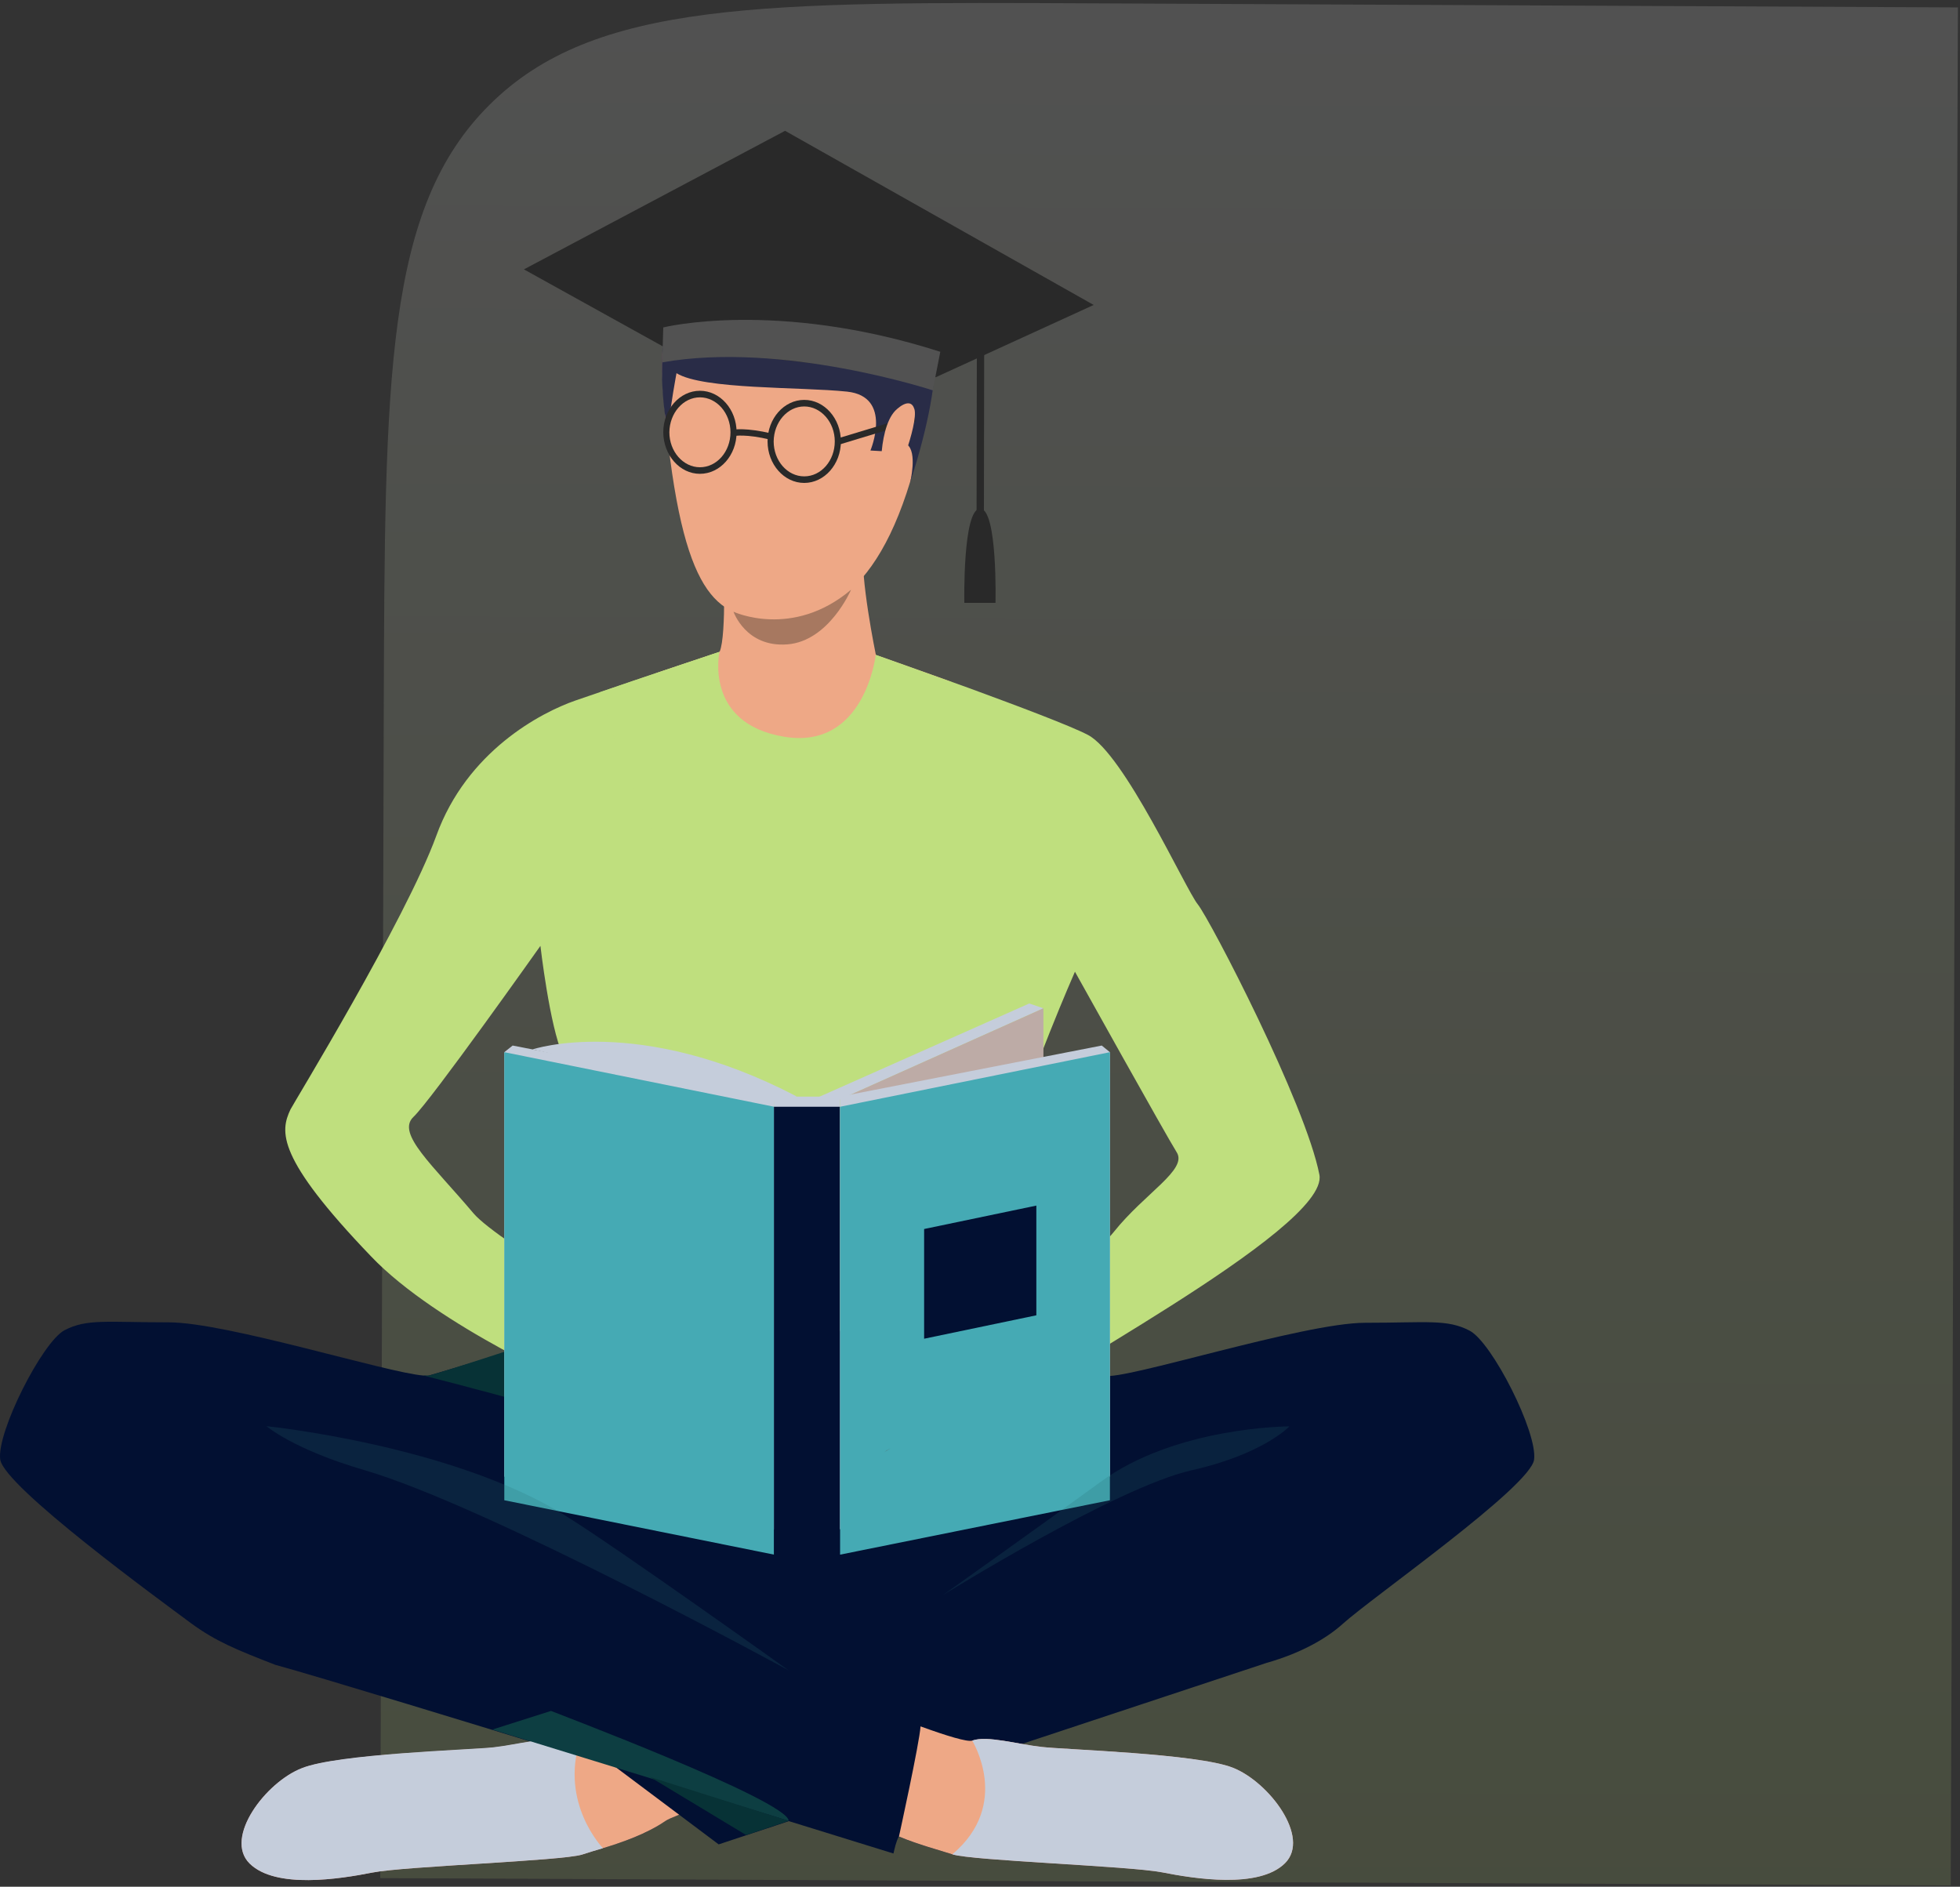 <svg width="884" height="851" viewBox="0 0 884 851" fill="none" xmlns="http://www.w3.org/2000/svg">
<rect x="0" y="0" width="884" height="851" fill="#333333" stroke="none"/>
<g style="mix-blend-mode:luminosity" opacity="0.15">
<path d="M173.092 320.55C173.547 169.464 173.774 93.92 220.875 47.182C267.976 0.444 343.518 0.801 494.604 1.515L883.065 3.352L879.807 850.404L171.51 847.104L173.092 320.55Z" fill="url(#paint0_linear_402_931)"/>
</g>
<path d="M0.094 658.261C1.747 670.493 72.399 721.905 86.272 732.225C97.48 740.443 107.127 744.266 124.032 750.86C162.343 761.371 402.962 836.004 402.962 836.004C403.605 833.424 403.973 831.226 405.351 828.359C414.354 832.086 423.542 834.475 429.422 836.386C438.426 839.253 509.444 841.642 524.052 844.509C538.568 847.376 567.693 852.058 579.452 840.4C591.212 828.742 572.194 803.705 555.933 797.302C539.671 790.9 480.32 789.179 469.755 787.937C459.097 786.79 445.132 782.681 438.426 785.07C436.312 785.835 426.941 782.968 415.089 778.668C415.365 774.176 415.457 771.31 415.457 771.31L352.248 752.389L363.916 635.996C363.916 635.996 336.445 528.299 226.656 610.481C226.656 610.481 202.125 617.935 193.765 620.324C193.213 620.515 192.203 620.515 190.916 620.419C174.195 619.081 102.166 596.433 76.165 596.433C48.144 596.433 39.232 594.713 29.126 599.969C19.112 605.225 -1.56 646.03 0.094 658.261Z" fill="#021032"/>
<path d="M112.547 840.496C124.307 852.155 153.431 847.472 167.947 844.606C182.464 841.739 253.574 839.35 262.578 836.483C271.582 833.616 288.303 829.507 300.063 821.384C300.981 820.715 303.186 819.76 306.31 818.517L324.134 831.896L571.367 750C586.159 745.796 597.919 739.393 605.728 732.322C618.59 720.663 690.252 670.589 691.906 658.358C693.56 646.126 672.888 605.321 662.782 600.161C652.676 594.905 643.764 596.625 615.742 596.625C587.721 596.625 506.596 622.809 498.143 620.516C494.285 619.464 486.383 615.26 478.942 611.055C469.938 605.99 461.577 600.734 461.577 600.734C341.314 544.927 327.992 636.283 327.992 636.283L335.067 749.045C335.067 749.045 325.052 754.205 312.006 760.703L252.38 778.191L260.189 784.02C256.79 785.167 254.401 785.645 253.482 785.358C246.776 783.064 232.811 787.078 222.153 788.225C211.496 789.371 152.145 791.091 135.975 797.59C119.897 803.801 100.879 828.838 112.547 840.496Z" fill="#021032"/>
<path d="M479.125 610.865C470.856 611.439 414.813 645.267 401.491 653.294C421.704 642.305 498.327 620.326 498.327 620.326C494.56 619.275 486.659 615.165 479.125 610.865Z" fill="#323657"/>
<path d="M191.009 620.421C191.009 620.421 287.569 644.789 305.209 655.014C304.382 654.44 254.311 614.878 228.035 609.527C228.035 609.527 202.218 618.032 193.857 620.325C193.214 620.516 192.295 620.516 191.009 620.421Z" fill="#073236"/>
<path d="M112.547 840.496C124.307 852.154 153.431 847.472 167.947 844.605C182.464 841.738 253.574 839.349 262.578 836.482C265.15 835.622 268.366 834.667 271.949 833.616C280.769 830.94 291.702 827.117 300.063 821.384C300.981 820.715 303.186 819.759 306.31 818.517L261.567 784.975L260.281 784.02C256.882 785.166 254.493 785.644 253.574 785.357C246.867 783.064 232.903 787.077 222.245 788.224C211.588 789.371 152.237 791.091 136.067 797.589C119.897 803.801 100.879 828.837 112.547 840.496Z" fill="#EEA886"/>
<path d="M112.547 840.496C124.307 852.155 153.431 847.472 167.947 844.605C182.464 841.739 253.574 839.35 262.578 836.483C265.15 835.623 268.366 834.667 271.949 833.616C271.949 833.616 252.38 813.453 261.659 784.88L260.373 783.924C256.974 785.071 254.585 785.549 253.666 785.262C246.959 782.969 232.994 786.982 222.337 788.129C211.68 789.276 152.329 790.996 136.159 797.494C119.897 803.801 100.879 828.838 112.547 840.496Z" fill="#C5CDDB"/>
<path d="M454.596 636.569C454.505 636.856 454.505 637.143 454.688 637.238C455.789 638.098 455.606 637.716 454.596 636.569Z" fill="#E55353"/>
<path d="M131.013 500.395C131.932 498.388 182.922 414.964 196.795 376.931C210.576 338.898 243.835 321.41 259.545 315.963C265.149 314.052 275.072 310.612 285.637 307.076C304.564 300.673 325.235 293.793 325.235 293.793H390.558C390.558 293.793 413.159 301.724 437.23 310.421C459.372 318.543 482.708 327.335 490.609 331.444C507.054 339.949 534.617 400.917 540.221 407.893C545.825 414.868 588.914 497.911 595.07 529.828C599.939 554.578 458.545 627.204 454.686 636.474C450.184 631.313 429.604 610.768 429.604 610.768C429.604 610.768 436.219 606.468 445.499 600.065C407.646 601.881 315.037 598.441 301.807 599.205C299.143 599.301 296.203 599.301 293.263 599.014C289.129 602.072 262.669 626.44 262.669 626.44C262.669 626.44 197.346 598.249 167.303 566.619C124.49 521.992 126.328 510.334 131.013 500.395ZM502.369 555.629C516.333 538.142 535.627 527.63 530.758 519.794C525.888 512.054 484.821 438.281 484.821 438.281C484.821 438.281 463.506 486.826 457.534 512.054C451.562 537.282 452.022 548.845 454.594 556.681C456.891 563.752 458.637 568.53 460.658 589.458C477.471 577.608 496.029 563.656 502.369 555.629ZM213.608 547.316C219.12 553.814 240.803 568.148 260.372 579.997C261.842 565.95 264.139 543.78 264.323 535.753C264.69 523.712 259.821 489.119 253.849 475.932C247.877 462.744 243.743 426.622 243.743 426.622C243.743 426.622 194.314 496.477 186.413 503.835C178.696 511.289 195.049 525.337 213.608 547.316Z" fill="#BFDF7E"/>
<path d="M378.895 494.619H349.07V689.815H378.895V494.619Z" fill="#C5CDDB"/>
<path d="M227.451 474.576V666.03L349.15 689.733V494.619L231.209 471.582L227.451 474.576Z" fill="#C5CDDB"/>
<path d="M227.451 676.675L349.15 701.21V499.193L227.451 474.575V676.675Z" fill="#45AAB4"/>
<path d="M378.895 499.193H349.07V701.21H378.895V499.193Z" fill="#021032"/>
<path d="M366.501 496.032L464.212 452.618L470.609 454.78L373.058 498.527L366.501 496.032Z" fill="#C5CDDB"/>
<path d="M470.609 454.781V478.234L378.895 495.866L470.609 454.781Z" fill="#BDABA6"/>
<path d="M500.594 474.576V666.03L378.895 689.733V494.619L496.916 471.582L500.594 474.576Z" fill="#C5CDDB"/>
<path d="M500.594 676.675L378.895 701.21V499.193L500.594 474.575V676.675Z" fill="#45AAB4"/>
<path d="M467.411 593.257L416.796 603.82V554.334L467.411 543.772V593.257Z" fill="#021032"/>
<path d="M240.164 473.328C240.164 473.328 287.901 457.193 359.305 494.536L346.511 497.28L240.164 473.328Z" fill="#C5CDDB"/>
<path opacity="0.2" d="M425.195 719.515C425.195 719.515 503.38 670.78 537.557 663.135C569.805 655.872 581.565 643.354 581.565 643.354C581.565 643.354 530.207 643.354 496.121 668.582C472.877 685.591 425.195 719.515 425.195 719.515Z" fill="#276C71"/>
<g opacity="0.2">
<path d="M355.737 753.441C355.737 753.441 219.764 679.19 164.18 663.04C132.391 653.771 120.172 643.259 120.172 643.259C120.172 643.259 204.237 651.764 255.411 683.873C279.757 699.067 355.737 753.441 355.737 753.441Z" fill="#276C71"/>
</g>
<path d="M405.443 828.36C414.446 832.087 423.634 834.476 429.514 836.387C438.517 839.254 509.536 841.643 524.144 844.51C538.66 847.377 567.784 852.059 579.544 840.401C591.304 828.742 572.286 803.705 556.024 797.303C539.763 790.9 480.412 789.18 469.846 787.938C459.189 786.791 445.224 782.682 438.517 785.071C436.404 785.835 427.033 782.969 415.181 778.668C414.722 786.122 405.443 828.36 405.443 828.36Z" fill="#EEA886"/>
<path d="M355.737 821.288L222.06 780.102L248.52 771.692C248.428 771.788 355.278 812.019 355.737 821.288Z" fill="#0D3E42"/>
<path d="M355.738 821.288L293.171 801.507L336.536 827.691L355.738 821.288Z" fill="#073236"/>
<path d="M398.737 655.013C398.829 654.918 399.839 654.344 401.585 653.293C400.391 653.866 399.472 654.44 398.737 655.013Z" fill="#525252"/>
<path d="M429.514 836.386C438.517 839.253 509.536 841.642 524.144 844.509C538.66 847.376 567.784 852.059 579.544 840.4C591.304 828.742 572.286 803.705 556.024 797.302C539.763 790.9 480.412 789.18 469.846 787.937C459.189 786.791 445.224 782.681 438.517 785.07C438.425 785.166 456.433 813.739 429.514 836.386Z" fill="#C5CDDB"/>
<path d="M324.5 294.08C324.5 293.984 324.5 293.889 324.592 293.889C327.807 286.531 326.246 250.409 326.246 250.409C326.246 250.409 391.293 233.208 389.455 246.395C387.618 259.582 395.059 295.513 395.059 295.513L428.41 307.363C428.41 307.363 392.854 406.65 351.97 393.845C311.086 381.04 295.651 303.732 295.651 303.732L324.5 294.08Z" fill="#EEA886"/>
<path d="M360.699 105.06C360.699 105.06 292.069 88.241 299.143 176.922C306.401 266.844 322.112 277.356 343.978 278.885C371.448 280.892 399.654 268.373 415.364 198.805C430.432 132.486 402.686 104.964 360.699 105.06Z" fill="#EEA886"/>
<path d="M410.495 217.63C410.495 217.63 413.895 203.774 409.025 200.429C402.778 196.129 399.195 203.583 399.195 203.583L392.58 203.201C392.58 203.201 402.87 178.833 382.014 176.635C361.159 174.437 317.151 175.775 305.116 168.321C305.116 168.321 302.084 184.757 302.084 188.675C302.084 192.593 300.246 189.153 300.246 189.153C300.246 189.153 288.946 125.796 324.409 99.422C359.781 73.047 404.064 93.401 413.619 116.909C423.174 140.513 427.676 164.403 410.495 217.63Z" fill="#292C47"/>
<path d="M422.072 170.137L493.275 137.551L354.085 59L236.302 121.497L298.869 156.185L422.072 170.137Z" fill="#292929"/>
<path d="M420.692 176.063C420.692 176.063 352.981 153.798 298.683 163.449L299.143 147.682C299.143 147.682 350.041 134.972 424.091 158.671L420.692 176.063Z" fill="#525252"/>
<path d="M440.602 144.62L443.91 144.625L443.761 230.916L440.454 230.911L440.602 144.62Z" fill="#292929"/>
<path d="M442.008 229.385C442.1 229.385 442.1 229.385 442.1 229.385C450.001 229.767 448.99 271.91 448.99 271.91H442.008H441.916H434.934C434.934 271.91 434.107 229.767 442.008 229.385Z" fill="#292929"/>
<path d="M394.968 295.418C394.968 295.418 390.098 338.325 353.716 332.305C317.334 326.284 324.5 293.985 324.5 293.985C324.5 293.985 285.821 306.886 270.846 312.141C270.846 312.141 301.44 446.404 377.42 429.012C453.4 411.62 428.961 307.554 428.961 307.554L394.968 295.418Z" fill="#BFDF7E"/>
<path d="M330.839 275.923C330.839 275.923 357.391 288.346 383.85 265.985C383.85 265.985 373.928 289.206 355.094 290.64C336.352 292.073 330.839 275.923 330.839 275.923Z" fill="#A77860"/>
<path d="M315.681 213.714C324.777 213.714 332.219 205.304 332.219 194.984C332.219 184.663 324.777 176.254 315.681 176.254C306.586 176.254 299.144 184.663 299.144 194.984C299.236 205.304 306.586 213.714 315.681 213.714ZM315.681 179.216C323.215 179.216 329.462 186.288 329.462 194.984C329.462 203.68 323.307 210.751 315.681 210.751C308.148 210.751 301.9 203.68 301.9 194.984C301.992 186.288 308.148 179.216 315.681 179.216Z" fill="#292929"/>
<path d="M362.72 217.823C371.816 217.823 379.257 209.414 379.257 199.093C379.257 188.773 371.816 180.363 362.72 180.363C353.625 180.363 346.183 188.773 346.183 199.093C346.183 209.414 353.625 217.823 362.72 217.823ZM362.72 183.326C370.254 183.326 376.501 190.397 376.501 199.093C376.501 207.789 370.346 214.861 362.72 214.861C355.095 214.861 348.939 207.789 348.939 199.093C349.031 190.397 355.186 183.326 362.72 183.326Z" fill="#292929"/>
<path d="M347.469 198.328L348.112 195.557C336.536 192.786 330.84 193.741 330.656 193.837L331.115 196.704C331.115 196.608 336.536 195.653 347.469 198.328Z" fill="#292929"/>
<path d="M412.124 187.342L412.896 190.094L378.234 200.605L377.462 197.853L412.124 187.342Z" fill="#292929"/>
<path d="M403.697 185.331C403.697 185.331 410.496 178.164 412.425 184.567C414.355 190.874 403.605 220.211 399.93 220.88C396.439 221.358 395.612 193.932 403.697 185.331Z" fill="#EEA886"/>
<defs>
<linearGradient id="paint0_linear_402_931" x1="731.561" y1="1.676" x2="729.014" y2="848.781" gradientUnits="userSpaceOnUse">
<stop stop-color="white"/>
<stop offset="1" stop-color="#BFDF7E"/>
</linearGradient>
</defs>
</svg>
